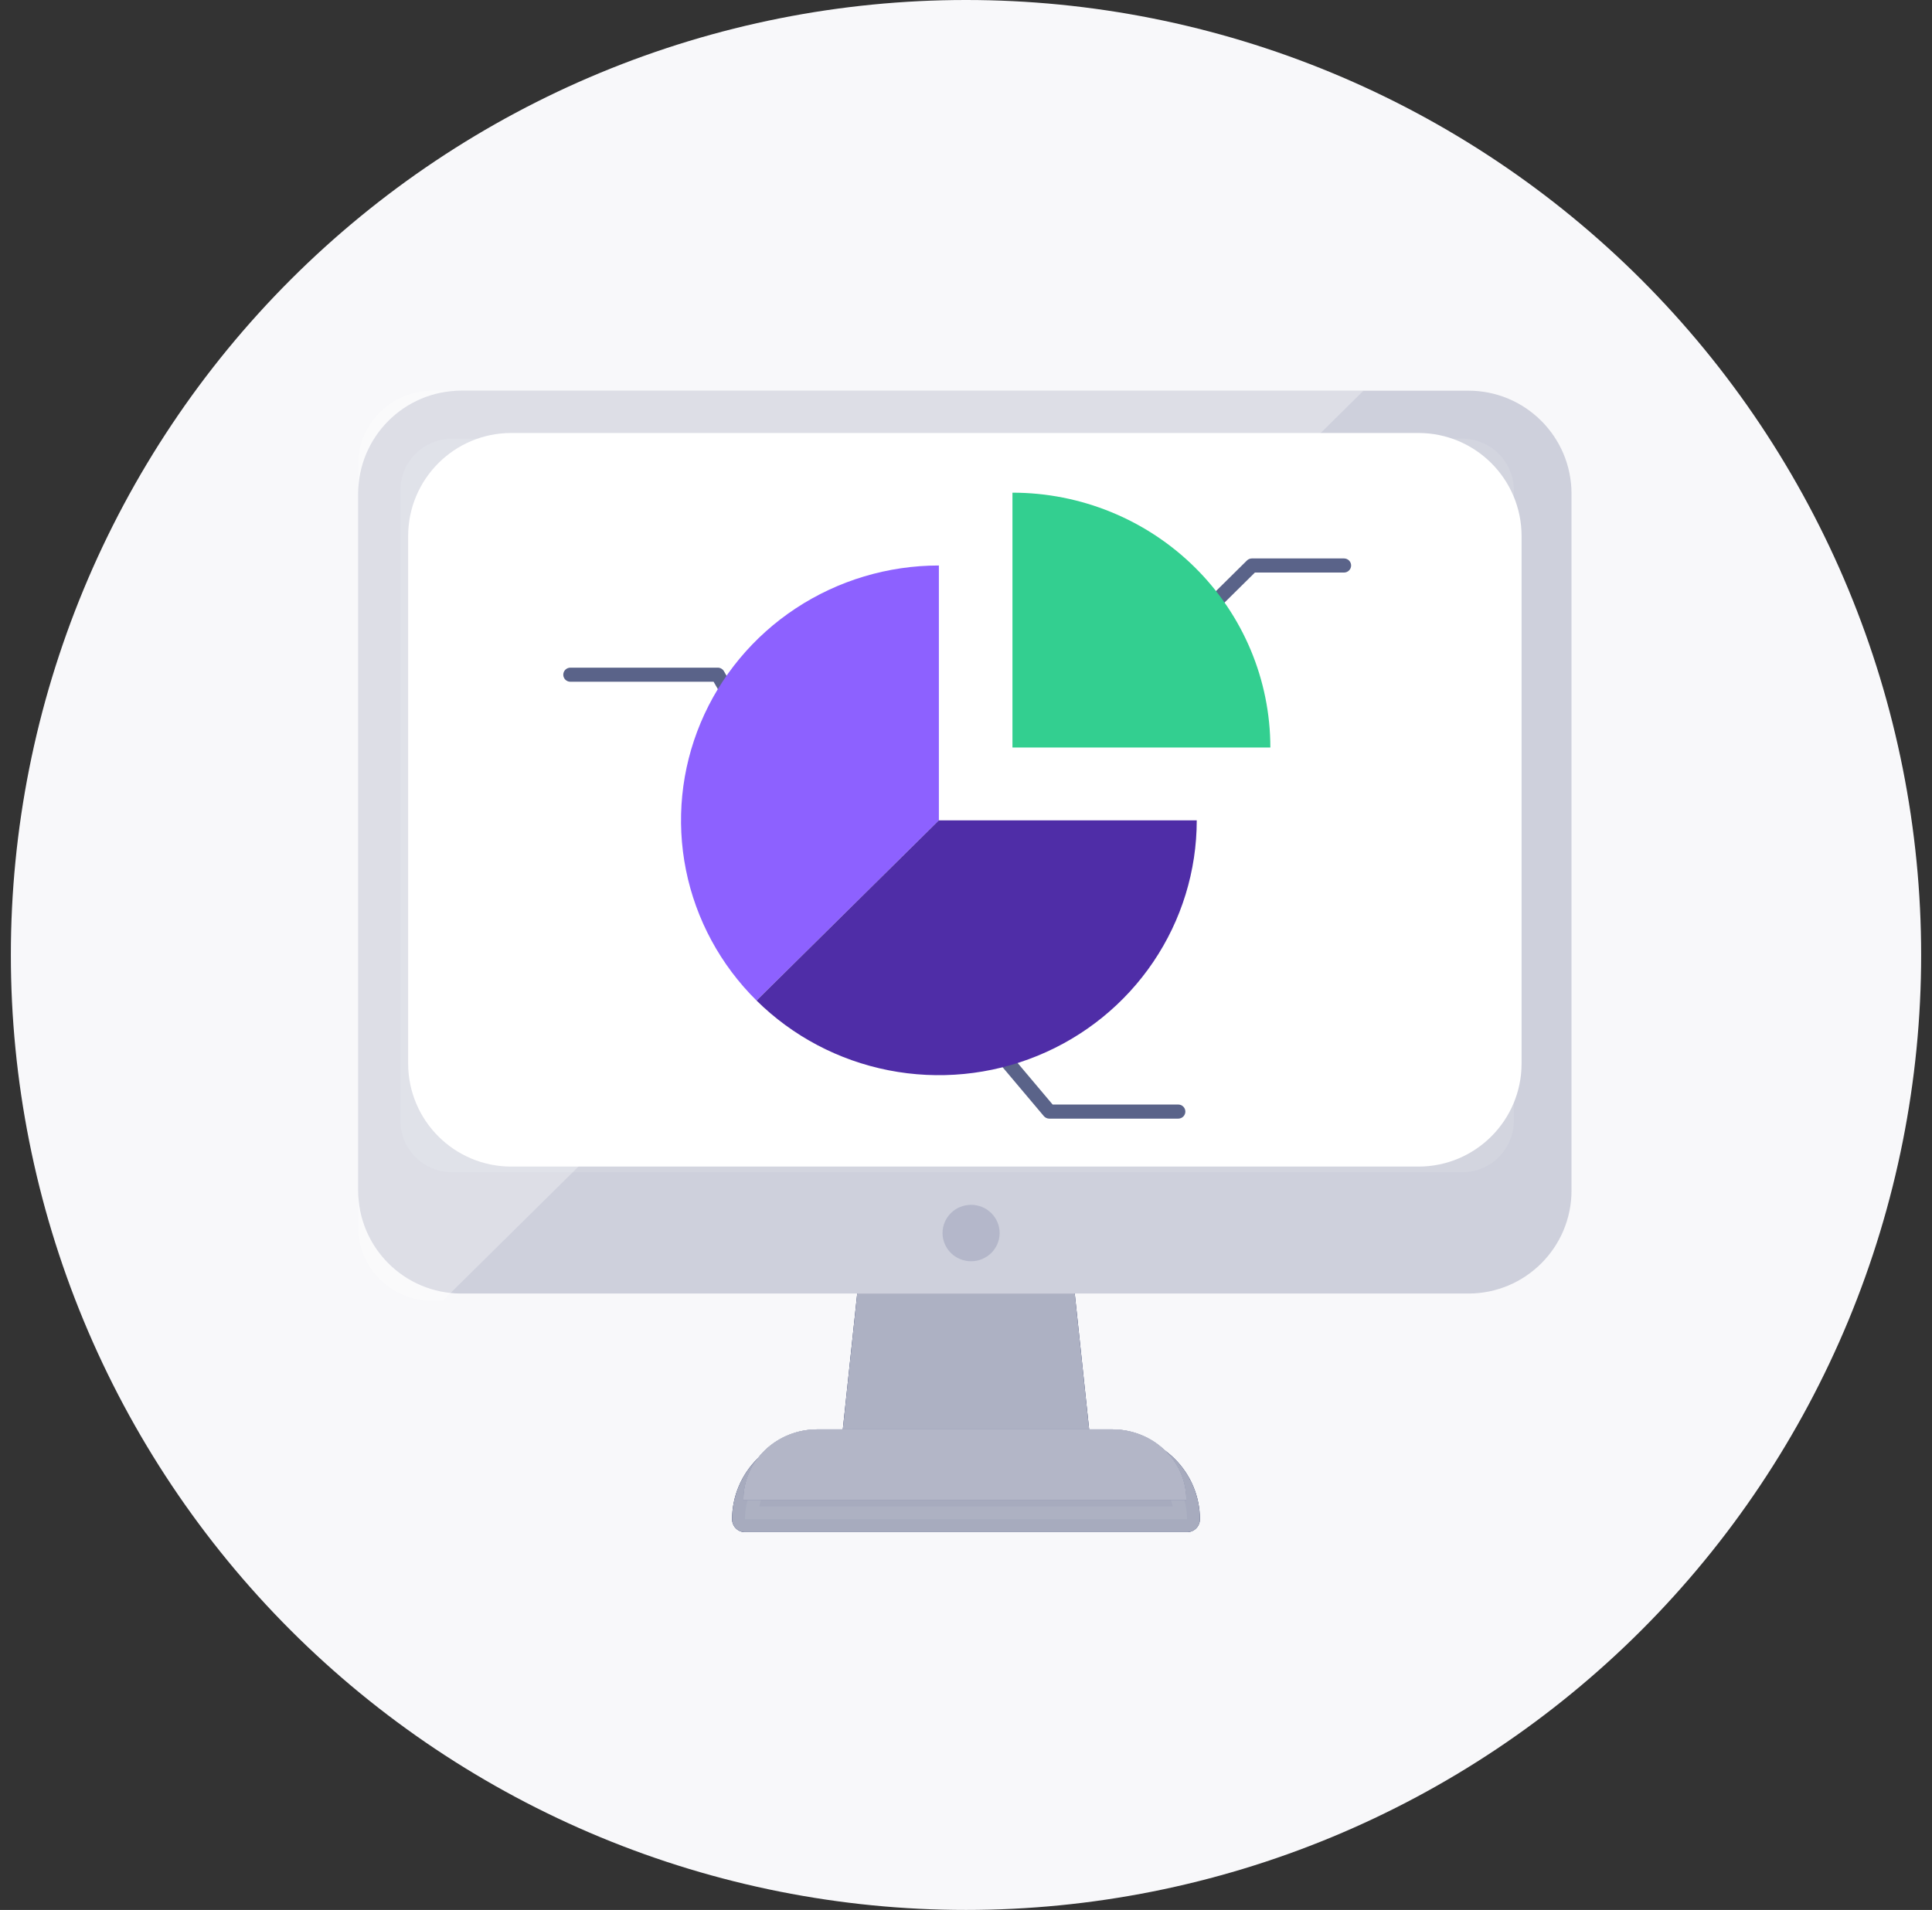 <svg width="89" height="88" viewBox="0 0 89 88" fill="none" xmlns="http://www.w3.org/2000/svg">
<rect x="0" y="0" width="89" height="88" fill="#333333" stroke="none"/>
<path d="M0.5 44C0.5 49.778 1.638 55.5 3.849 60.838C6.061 66.176 9.302 71.027 13.387 75.113C17.473 79.198 22.324 82.439 27.662 84.651C33 86.862 38.722 88 44.5 88C50.278 88 56 86.862 61.338 84.651C66.676 82.439 71.527 79.198 75.613 75.113C79.698 71.027 82.939 66.176 85.151 60.838C87.362 55.5 88.5 49.778 88.5 44C88.5 38.222 87.362 32.5 85.151 27.162C82.939 21.824 79.698 16.973 75.613 12.887C71.527 8.802 66.676 5.561 61.338 3.349C56 1.138 50.278 0 44.5 0C38.722 0 33 1.138 27.662 3.349C22.324 5.561 17.473 8.802 13.387 12.887C9.302 16.973 6.061 21.824 3.849 27.162C1.638 32.5 0.5 38.222 0.5 44V44Z" fill="#F8F8FA"/>
<path d="M49.59 65.993H39.408L40.257 57.985H48.742L49.59 65.993Z" fill="#132056" stroke="#132056" stroke-width="1.187" stroke-linecap="round" stroke-linejoin="round"/>
<path d="M49.59 65.993H39.408L40.257 57.985H48.742L49.59 65.993Z" fill="#ADB1C3" stroke="#ADB1C3" stroke-width="1.187" stroke-linecap="round" stroke-linejoin="round"/>
<path d="M16.5 22.75C16.5 20.127 18.627 18 21.25 18H67.644C70.267 18 72.394 20.127 72.394 22.75V54.85C72.394 57.474 70.267 59.6 67.644 59.6H21.25C18.627 59.6 16.5 57.474 16.5 54.85V22.75Z" fill="white"/>
<path opacity="0.3" d="M16.5 22.75C16.5 20.127 18.627 18 21.25 18H67.644C70.267 18 72.394 20.127 72.394 22.75V54.85C72.394 57.474 70.267 59.6 67.644 59.6H21.25C18.627 59.6 16.5 57.474 16.5 54.85V22.75Z" fill="#5A6389"/>
<path d="M18.802 24.7C18.802 22.076 20.928 19.95 23.551 19.95H65.343C67.966 19.95 70.093 22.076 70.093 24.7V49C70.093 51.623 67.966 53.75 65.343 53.75H23.551C20.928 53.75 18.802 51.623 18.802 49V24.7Z" fill="white"/>
<path opacity="0.1" d="M18.445 22.587C18.445 21.275 19.509 20.212 20.82 20.212H67.361C68.673 20.212 69.736 21.275 69.736 22.587V51.637C69.736 52.949 68.673 54.012 67.361 54.012H20.82C19.509 54.012 18.445 52.949 18.445 51.637V22.587Z" fill="white"/>
<path opacity="0.3" d="M19.931 18C19.021 18 18.148 18.357 17.505 18.993C16.861 19.63 16.5 20.492 16.5 21.392V56.543C16.5 56.989 16.588 57.43 16.76 57.842C16.933 58.254 17.185 58.628 17.504 58.943C17.823 59.259 18.201 59.509 18.617 59.679C19.034 59.85 19.48 59.938 19.931 59.938H20.388L62.812 18H19.931Z" fill="white"/>
<path d="M54.682 70H34.318C34.318 69.559 34.406 69.123 34.577 68.716C34.747 68.309 34.997 67.939 35.312 67.627C35.627 67.316 36.002 67.069 36.413 66.9C36.825 66.732 37.267 66.645 37.712 66.645H51.285C51.731 66.645 52.173 66.731 52.585 66.9C52.997 67.068 53.371 67.315 53.687 67.627C54.002 67.938 54.252 68.308 54.423 68.716C54.594 69.123 54.682 69.559 54.682 70Z" fill="#132056" stroke="#132056" stroke-width="1.187" stroke-linecap="round" stroke-linejoin="round"/>
<path opacity="0.96" d="M54.682 70H34.318C34.318 69.559 34.406 69.123 34.577 68.716C34.747 68.309 34.997 67.939 35.312 67.627C35.627 67.316 36.002 67.069 36.413 66.9C36.825 66.732 37.267 66.645 37.712 66.645H51.285C51.731 66.645 52.173 66.731 52.585 66.9C52.997 67.068 53.371 67.315 53.687 67.627C54.002 67.938 54.252 68.308 54.423 68.716C54.594 69.123 54.682 69.559 54.682 70Z" fill="#ADB1C3" stroke="#ADB1C3" stroke-width="1.187" stroke-linecap="round" stroke-linejoin="round"/>
<path d="M54.639 69.108H34.255C34.255 68.681 34.342 68.259 34.513 67.864C34.684 67.47 34.934 67.112 35.249 66.81C35.565 66.508 35.94 66.269 36.352 66.105C36.764 65.942 37.206 65.858 37.652 65.858H51.239C51.686 65.858 52.128 65.942 52.54 66.105C52.953 66.268 53.328 66.507 53.643 66.809C53.959 67.111 54.21 67.469 54.381 67.864C54.551 68.258 54.639 68.681 54.639 69.108Z" fill="#132056"/>
<path opacity="0.9" d="M54.639 69.108H34.255C34.255 68.681 34.342 68.259 34.513 67.864C34.684 67.47 34.934 67.112 35.249 66.81C35.565 66.508 35.94 66.269 36.352 66.105C36.764 65.942 37.206 65.858 37.652 65.858H51.239C51.686 65.858 52.128 65.942 52.54 66.105C52.953 66.268 53.328 66.507 53.643 66.809C53.959 67.111 54.21 67.469 54.381 67.864C54.551 68.258 54.639 68.681 54.639 69.108Z" fill="white"/>
<path opacity="0.9" d="M54.639 69.108H34.255C34.255 68.681 34.342 68.259 34.513 67.864C34.684 67.47 34.934 67.112 35.249 66.81C35.565 66.508 35.94 66.269 36.352 66.105C36.764 65.942 37.206 65.858 37.652 65.858H51.239C51.686 65.858 52.128 65.942 52.54 66.105C52.953 66.268 53.328 66.507 53.643 66.809C53.959 67.111 54.21 67.469 54.381 67.864C54.551 68.258 54.639 68.681 54.639 69.108Z" fill="#ADB1C3"/>
<path opacity="0.14" d="M43.419 56.812C43.419 56.983 43.453 57.152 43.519 57.309C43.585 57.467 43.682 57.611 43.804 57.731C43.926 57.852 44.072 57.948 44.231 58.013C44.391 58.078 44.562 58.112 44.734 58.112C44.907 58.112 45.078 58.078 45.238 58.013C45.397 57.948 45.542 57.852 45.664 57.731C45.786 57.611 45.883 57.467 45.949 57.309C46.016 57.152 46.05 56.983 46.05 56.812C46.05 56.641 46.016 56.472 45.949 56.315C45.883 56.157 45.786 56.014 45.664 55.893C45.542 55.772 45.397 55.676 45.238 55.611C45.078 55.546 44.907 55.512 44.734 55.512C44.562 55.512 44.391 55.546 44.231 55.611C44.072 55.676 43.926 55.772 43.804 55.893C43.682 56.014 43.585 56.157 43.519 56.315C43.453 56.472 43.419 56.641 43.419 56.812V56.812Z" fill="#132056"/>
<path fill-rule="evenodd" clip-rule="evenodd" d="M57.441 25.825C57.502 25.764 57.586 25.73 57.673 25.73H61.913C62.094 25.73 62.241 25.875 62.241 26.055C62.241 26.234 62.094 26.38 61.913 26.38H57.809L53.663 30.479C53.535 30.606 53.327 30.606 53.198 30.479C53.07 30.352 53.07 30.146 53.198 30.019L57.441 25.825Z" fill="#5A6389"/>
<path fill-rule="evenodd" clip-rule="evenodd" d="M43.885 45.935C44.024 45.82 44.231 45.839 44.348 45.977L48.491 50.891H54.276C54.458 50.891 54.605 51.037 54.605 51.216C54.605 51.396 54.458 51.541 54.276 51.541H48.337C48.24 51.541 48.147 51.498 48.085 51.424L43.843 46.393C43.726 46.255 43.745 46.05 43.885 45.935Z" fill="#5A6389"/>
<path fill-rule="evenodd" clip-rule="evenodd" d="M25.948 31.087C25.948 30.908 26.095 30.762 26.277 30.762H33.064C33.182 30.762 33.291 30.825 33.349 30.926L36.743 36.797C36.834 36.953 36.779 37.151 36.621 37.24C36.464 37.329 36.263 37.275 36.173 37.119L32.873 31.412H26.277C26.095 31.412 25.948 31.267 25.948 31.087Z" fill="#5A6389"/>
<path d="M46.64 22.7V34.442H58.52C58.52 31.328 57.268 28.341 55.04 26.139C52.812 23.937 49.791 22.7 46.64 22.7Z" fill="#33CF90"/>
<path d="M43.251 26.055C40.901 26.055 38.605 26.744 36.651 28.034C34.698 29.324 33.175 31.158 32.276 33.304C31.377 35.449 31.142 37.81 31.6 40.088C32.059 42.366 33.19 44.458 34.851 46.1L43.251 37.797V26.055Z" fill="#8D61FF"/>
<path d="M55.125 37.797H43.25L34.851 46.1C36.512 47.742 38.629 48.86 40.933 49.313C43.237 49.766 45.626 49.534 47.796 48.645C49.967 47.757 51.822 46.252 53.127 44.321C54.433 42.39 55.129 40.12 55.13 37.797H55.125Z" fill="#4F2DA7"/>
</svg>
